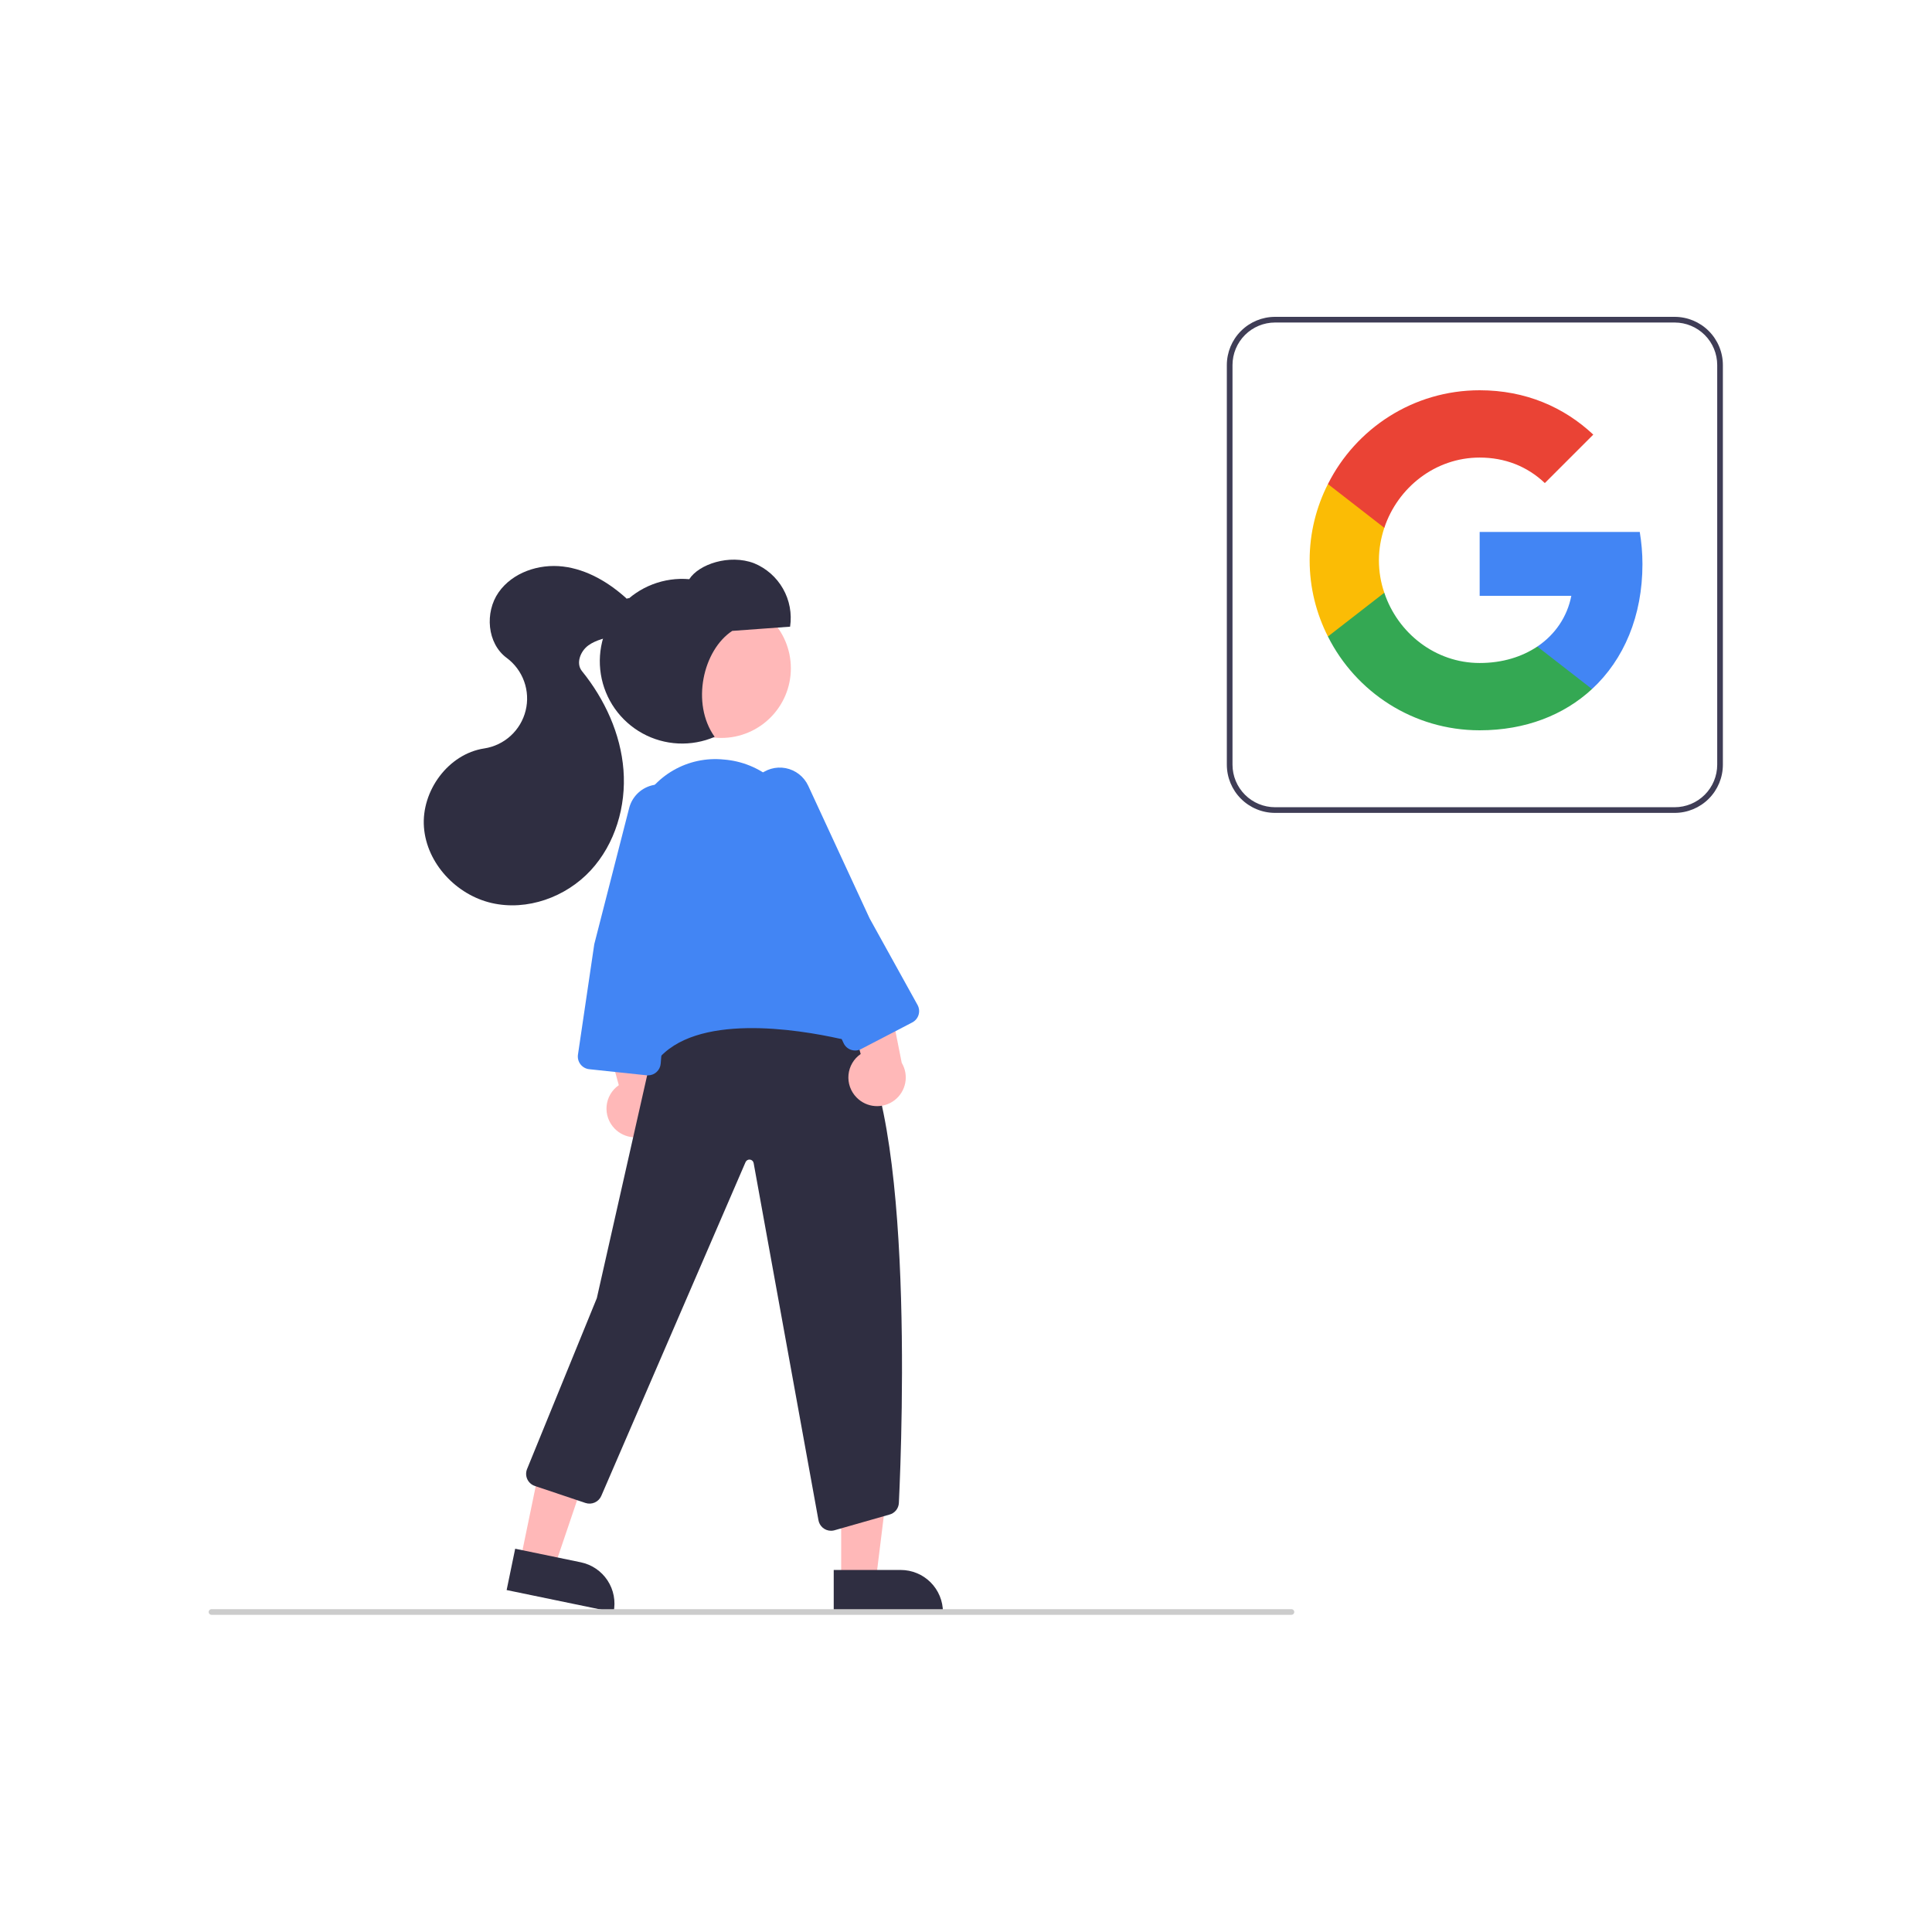 <svg width="500" height="500" viewBox="0 0 500 500" fill="none" xmlns="http://www.w3.org/2000/svg">
<g clip-path="url(#clip0_27_568)">
<path d="M217.695 408.877H226.688L230.966 374.187L217.693 374.188L217.695 408.877Z" fill="#FFB8B8"/>
<path d="M244.033 417.227L215.768 417.228L215.767 406.307L233.112 406.307C234.546 406.306 235.966 406.589 237.291 407.138C238.616 407.686 239.82 408.491 240.834 409.505C241.848 410.519 242.653 411.723 243.202 413.048C243.751 414.373 244.033 415.793 244.033 417.227V417.227Z" fill="#2F2E41"/>
<path d="M134.696 403.717L143.503 405.538L154.718 372.434L141.72 369.746L134.696 403.717Z" fill="#FFB8B8"/>
<path d="M158.797 417.228L131.117 411.505L133.329 400.81L150.314 404.322C153.15 404.909 155.637 406.598 157.228 409.018C158.819 411.438 159.384 414.392 158.797 417.228V417.228L158.797 417.228Z" fill="#2F2E41"/>
<path d="M159.09 292.105C158.332 291.338 157.751 290.414 157.388 289.399C157.025 288.383 156.889 287.301 156.99 286.227C157.091 285.153 157.426 284.115 157.972 283.184C158.518 282.254 159.26 281.455 160.148 280.843L153.17 255.575L166.128 259.776L170.768 283.127C171.698 284.687 172.022 286.533 171.681 288.317C171.34 290.1 170.356 291.696 168.917 292.803C167.478 293.909 165.682 294.45 163.871 294.321C162.06 294.192 160.359 293.404 159.09 292.105V292.105Z" fill="#FFB8B8"/>
<path d="M215.067 396.158C214.282 396.159 213.523 395.88 212.925 395.371C212.328 394.862 211.931 394.157 211.807 393.382L195.046 301.026C195.01 300.79 194.898 300.573 194.727 300.406C194.556 300.239 194.335 300.133 194.099 300.102C193.862 300.072 193.621 300.119 193.414 300.237C193.207 300.355 193.043 300.538 192.948 300.757L155.608 387.149C155.276 387.906 154.674 388.511 153.919 388.848C153.165 389.184 152.311 389.228 151.527 388.969L138.41 384.562C137.982 384.418 137.589 384.188 137.253 383.886C136.918 383.585 136.648 383.217 136.46 382.807C136.272 382.397 136.171 381.953 136.161 381.501C136.152 381.05 136.235 380.602 136.405 380.185L154.458 335.963L169.528 269.241L169.635 269.16C169.925 268.939 198.919 247.299 218.731 264.609C236.861 280.449 233.487 370.967 232.627 388.951C232.596 389.662 232.334 390.343 231.882 390.892C231.429 391.441 230.811 391.828 230.119 391.994L215.868 396.06C215.606 396.125 215.337 396.158 215.067 396.158Z" fill="#2F2E41"/>
<path d="M186.656 190.979C196.607 190.979 204.673 182.913 204.673 172.962C204.673 163.011 196.607 154.945 186.656 154.945C176.705 154.945 168.638 163.011 168.638 172.962C168.638 182.913 176.705 190.979 186.656 190.979Z" fill="#FFB8B8"/>
<path d="M221.688 284.035C220.93 283.269 220.349 282.345 219.986 281.33C219.623 280.314 219.487 279.231 219.588 278.158C219.689 277.084 220.024 276.045 220.57 275.115C221.115 274.185 221.858 273.386 222.746 272.774L215.767 247.505L228.726 251.707L233.366 275.058C234.295 276.618 234.62 278.464 234.279 280.247C233.938 282.031 232.954 283.627 231.515 284.734C230.075 285.84 228.28 286.38 226.469 286.252C224.658 286.123 222.957 285.334 221.688 284.035V284.035Z" fill="#FFB8B8"/>
<path d="M166.686 276.833C166.436 276.833 166.189 276.784 165.957 276.688C158.348 273.596 164.415 213.224 164.677 210.655L164.706 210.545C164.895 210.115 165.085 209.695 165.277 209.283C167.152 205.114 170.292 201.643 174.252 199.36C178.212 197.078 182.79 196.101 187.336 196.569C191.957 196.924 196.353 198.704 199.918 201.664C203.483 204.625 206.041 208.618 207.239 213.095L221.338 264.75C221.488 265.299 221.494 265.878 221.355 266.429C221.216 266.981 220.936 267.487 220.543 267.899C220.15 268.311 219.658 268.614 219.113 268.779C218.569 268.944 217.991 268.966 217.436 268.841C206.466 266.391 179.882 262.042 169.972 274.539C168.755 276.075 167.672 276.833 166.686 276.833Z" fill="#4285F4"/>
<path d="M221.318 271.873C220.957 271.873 220.598 271.814 220.255 271.697C219.833 271.556 219.444 271.33 219.113 271.034C218.781 270.737 218.513 270.376 218.325 269.972L206.055 243.814L194.116 209.446C193.605 207.969 193.53 206.375 193.9 204.856C194.27 203.337 195.069 201.957 196.203 200.88V200.88C197.139 199.992 198.274 199.339 199.512 198.977C200.751 198.614 202.058 198.552 203.325 198.795C204.593 199.038 205.784 199.579 206.801 200.373C207.818 201.168 208.631 202.193 209.173 203.365L225.06 237.689L237.456 260.079C237.669 260.465 237.803 260.889 237.85 261.328C237.897 261.766 237.855 262.209 237.728 262.631C237.601 263.053 237.39 263.445 237.109 263.785C236.828 264.124 236.481 264.403 236.09 264.607L222.837 271.499C222.368 271.744 221.847 271.873 221.318 271.873V271.873Z" fill="#4285F4"/>
<path d="M167.705 278.304C167.586 278.304 167.467 278.298 167.349 278.285L152.494 276.709C152.052 276.663 151.623 276.527 151.235 276.31C150.846 276.093 150.505 275.8 150.233 275.449C149.96 275.097 149.762 274.694 149.649 274.264C149.536 273.833 149.511 273.385 149.576 272.944L153.797 244.361L162.827 209.118C163.217 207.604 164.035 206.234 165.182 205.172C166.33 204.11 167.759 203.401 169.298 203.129V203.129C170.57 202.906 171.876 202.989 173.108 203.371C174.341 203.753 175.465 204.423 176.388 205.325C177.31 206.228 178.004 207.337 178.413 208.561C178.822 209.785 178.933 211.089 178.738 212.365L173.022 249.753L170.988 275.265C170.922 276.091 170.548 276.862 169.939 277.425C169.331 277.988 168.534 278.302 167.705 278.304V278.304Z" fill="#4285F4"/>
<path d="M189.502 163.273L204.476 162.183C204.981 158.796 204.335 155.337 202.642 152.359C200.949 149.382 198.307 147.059 195.137 145.761C188.755 143.337 180.834 146.03 178.382 149.892C175.153 149.612 171.904 150.072 168.879 151.236C165.855 152.401 163.137 154.241 160.931 156.614C158.724 158.988 157.089 161.834 156.148 164.935C155.207 168.036 154.986 171.311 155.501 174.51C156.016 177.709 157.254 180.749 159.121 183.398C160.988 186.047 163.435 188.235 166.275 189.796C169.115 191.357 172.273 192.25 175.51 192.406C178.747 192.563 181.977 191.979 184.954 190.7C178.775 182.026 181.947 168.242 189.502 163.273Z" fill="#2F2E41"/>
<path d="M162.272 155.003C157.625 150.758 151.946 147.364 145.698 146.615C139.449 145.865 132.622 148.155 129.024 153.318C125.427 158.482 126.054 166.509 131.114 170.251C133.192 171.787 134.768 173.905 135.643 176.336C136.519 178.767 136.655 181.404 136.033 183.912C135.412 186.42 134.062 188.688 132.153 190.43C130.244 192.172 127.862 193.309 125.307 193.698C116.016 195.113 109.02 204.686 109.716 214.058C110.411 223.431 118.091 231.602 127.251 233.704C136.411 235.807 146.433 232.191 152.826 225.302C159.219 218.414 162.082 208.634 161.353 199.264C160.625 189.894 156.511 180.968 150.598 173.664C148.992 171.68 150.198 168.535 152.261 167.033C154.325 165.531 156.952 165.112 159.367 164.287C161.782 163.462 164.275 161.909 164.832 159.419C165.389 156.928 162.565 154.02 162.272 155.003Z" fill="#2F2E41"/>
<path d="M433.409 210.376H329.975C326.669 210.372 323.499 209.057 321.161 206.719C318.823 204.381 317.508 201.211 317.504 197.905V94.471C317.508 91.165 318.823 87.995 321.161 85.657C323.499 83.319 326.669 82.004 329.975 82H433.409C436.716 82.004 439.885 83.319 442.223 85.657C444.561 87.995 445.876 91.165 445.88 94.471V197.905C445.876 201.211 444.561 204.381 442.223 206.719C439.885 209.057 436.716 210.372 433.409 210.376ZM329.975 83.467C327.058 83.471 324.261 84.631 322.198 86.694C320.135 88.757 318.975 91.553 318.971 94.471V197.905C318.975 200.822 320.135 203.619 322.198 205.682C324.261 207.745 327.058 208.905 329.975 208.909H433.409C436.327 208.905 439.123 207.745 441.186 205.682C443.249 203.619 444.41 200.822 444.413 197.905V94.471C444.41 91.553 443.249 88.757 441.186 86.694C439.123 84.631 436.327 83.471 433.409 83.467H329.975Z" fill="#3F3D56"/>
<path d="M334.226 417.917H54.734C54.539 417.917 54.352 417.84 54.215 417.703C54.077 417.565 54 417.378 54 417.184C54 416.989 54.077 416.803 54.215 416.665C54.352 416.528 54.539 416.45 54.734 416.45H334.226C334.421 416.45 334.607 416.528 334.745 416.665C334.882 416.803 334.96 416.989 334.96 417.184C334.96 417.378 334.882 417.565 334.745 417.703C334.607 417.84 334.421 417.917 334.226 417.917Z" fill="#CCCCCC"/>
<path d="M425.065 145.99C425.065 143.093 424.808 140.343 424.368 137.667H382.935V154.203H406.658C405.595 159.63 402.478 164.213 397.858 167.33V178.33H412.011C420.298 170.667 425.065 159.373 425.065 145.99Z" fill="#4285F4"/>
<path d="M382.935 189C394.815 189 404.751 185.04 412.011 178.33L397.858 167.33C393.898 169.97 388.875 171.583 382.935 171.583C371.458 171.583 361.741 163.847 358.258 153.397H343.665V164.727C350.888 179.1 365.738 189 382.935 189Z" fill="#34A853"/>
<path d="M358.258 153.397C357.341 150.757 356.865 147.933 356.865 145C356.865 142.067 357.378 139.243 358.258 136.603V125.273H343.665C340.658 131.213 338.935 137.887 338.935 145C338.935 152.113 340.658 158.787 343.665 164.727L358.258 153.397Z" fill="#FBBC05"/>
<path d="M382.935 118.417C389.425 118.417 395.218 120.653 399.801 125.017L412.341 112.477C404.751 105.363 394.815 101 382.935 101C365.738 101 350.888 110.9 343.665 125.273L358.258 136.603C361.741 126.153 371.458 118.417 382.935 118.417Z" fill="#EA4335"/>
</g>
<defs>
<clipPath id="clip0_27_568">
<rect width="391.88" height="335.917" fill="white" transform="translate(54 82)"/>
</clipPath>
</defs>
</svg>
